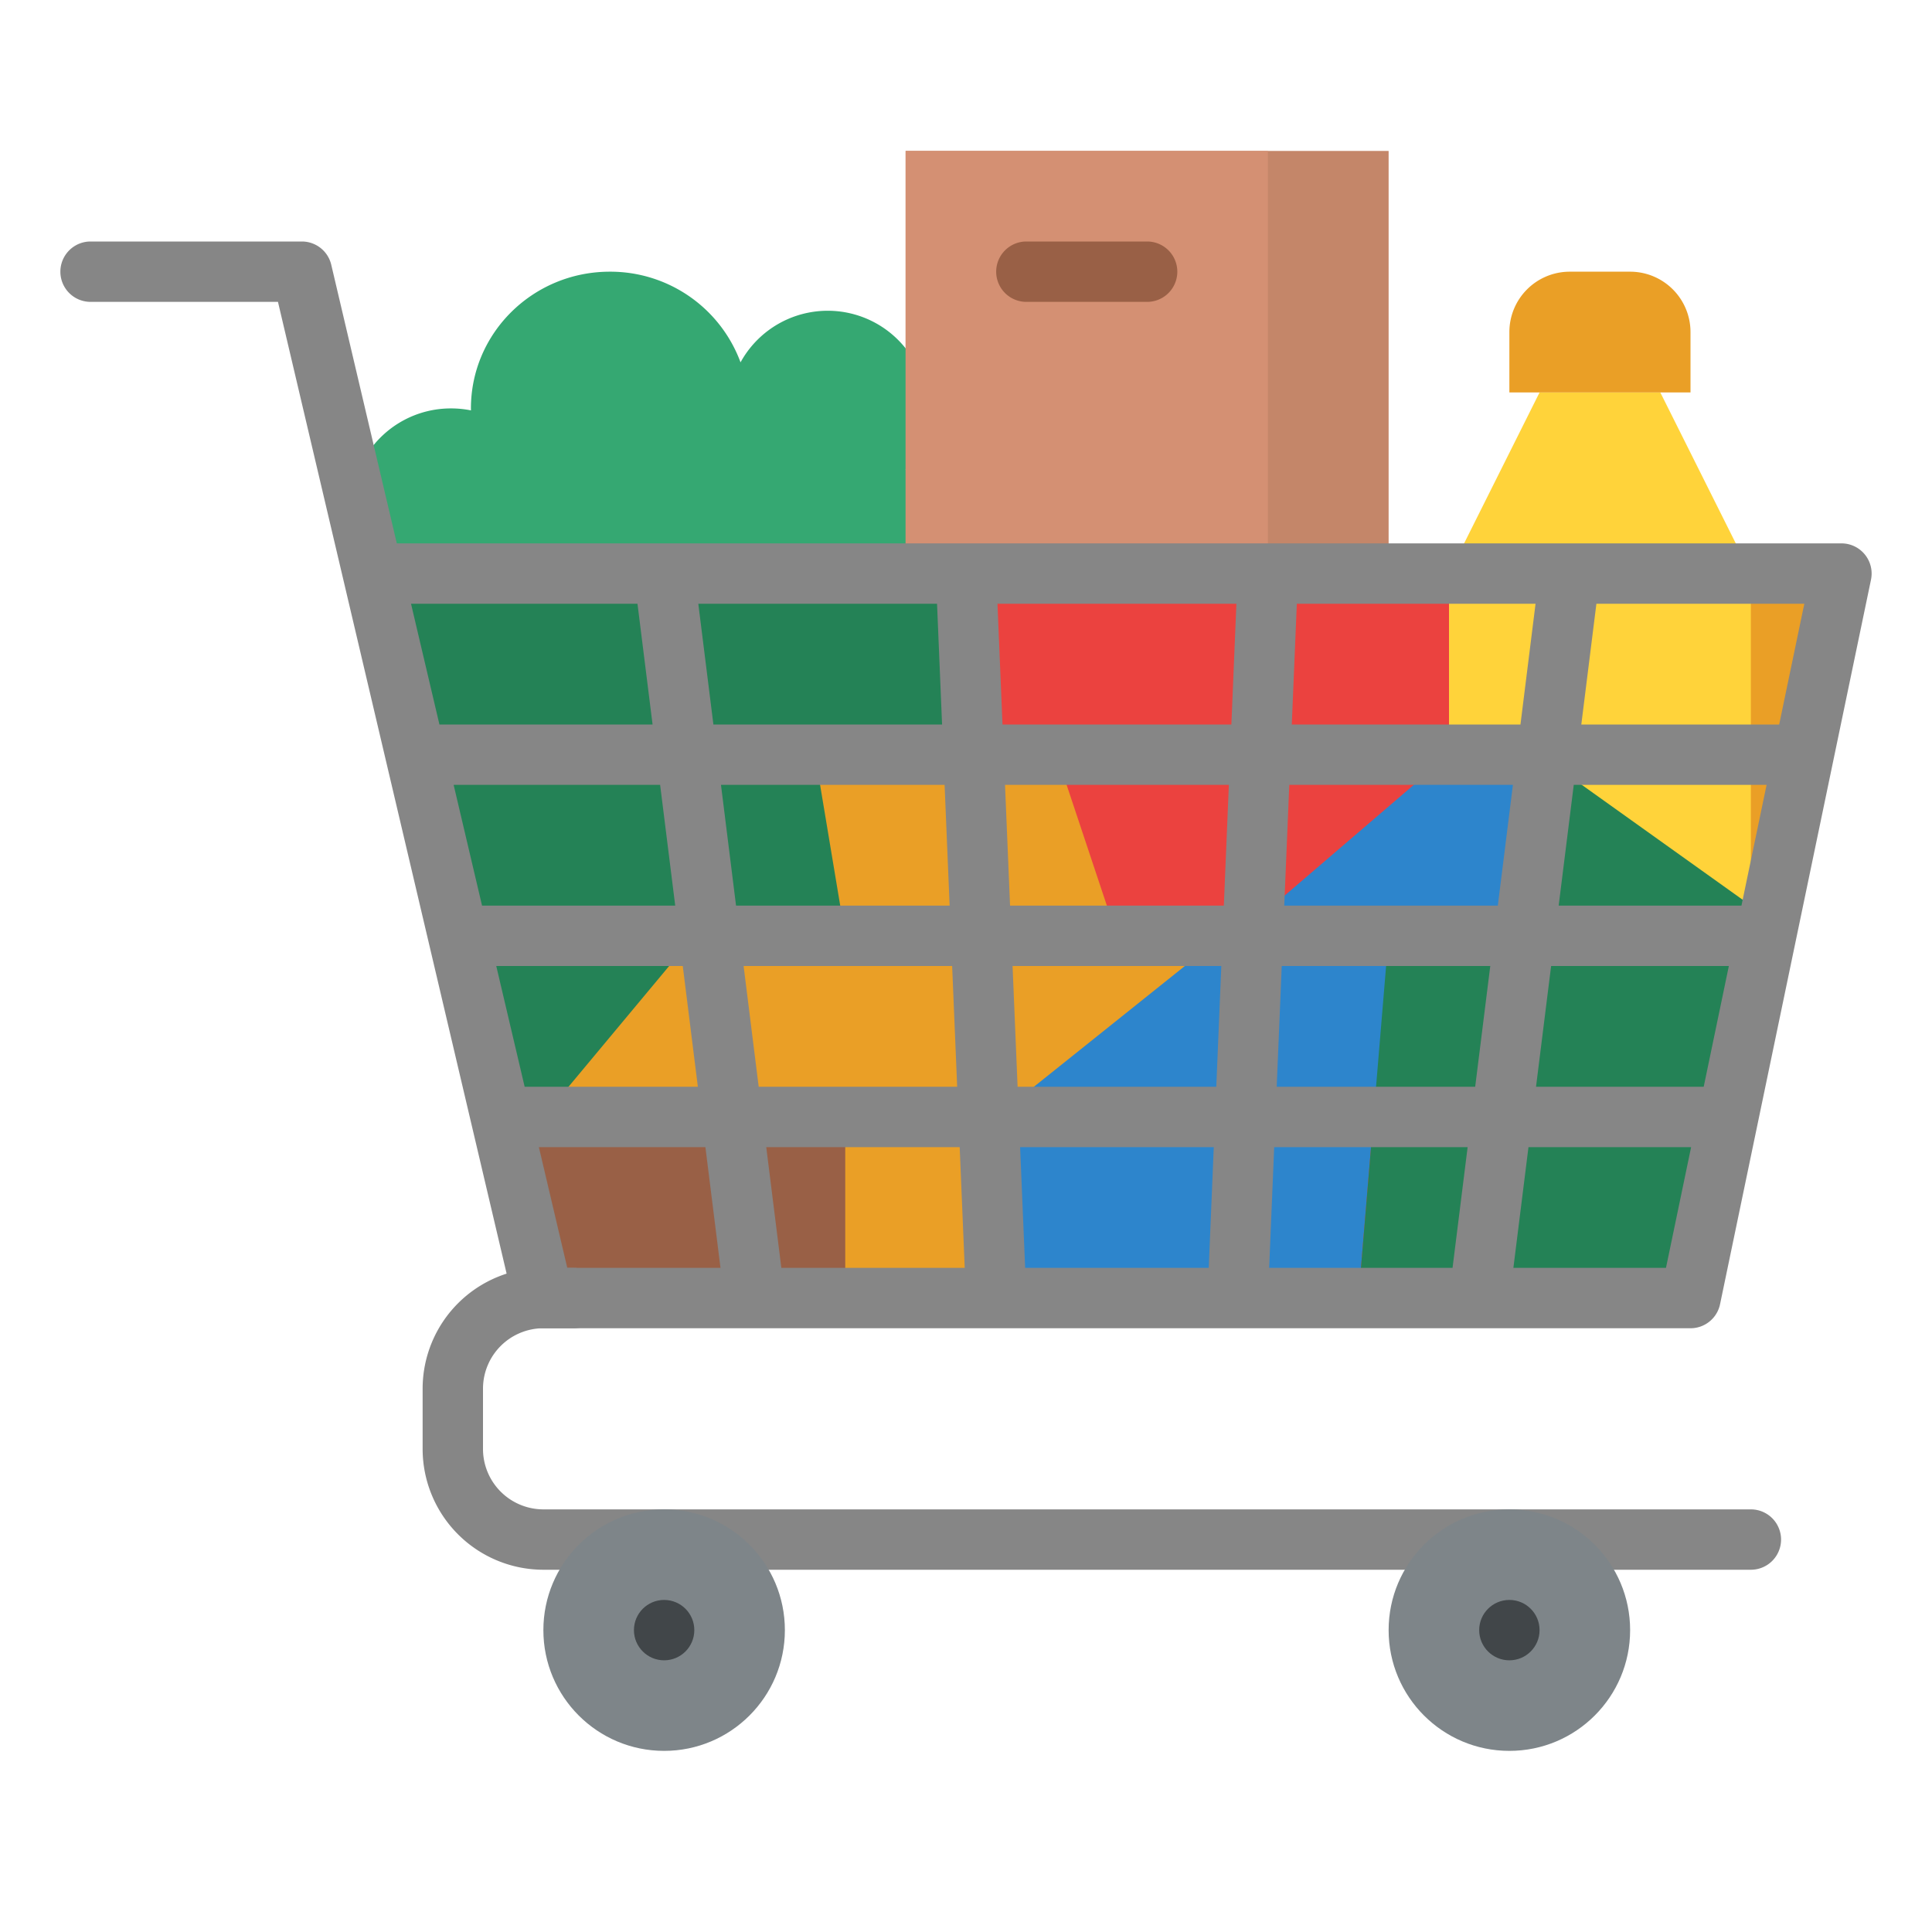 <svg xmlns="http://www.w3.org/2000/svg" version="1.1" xmlns:xlink="http://www.w3.org/1999/xlink" xmlns:svgjs="http://svgjs.com/svgjs" x="0" y="0" viewBox="0 0 512 512" style="enable-background:new 0 0 512 512" xml:space="preserve" class=""><g><path xmlns="http://www.w3.org/2000/svg" d="m488 152-40 192h-304l-40-192z" fill="#ea9f26" data-original="#ea9f26" class=""/><path xmlns="http://www.w3.org/2000/svg" d="m384 200-120 96v48h128l16-144z" fill="#2d85cc" data-original="#2d85cc" class=""/><path xmlns="http://www.w3.org/2000/svg" d="m448 344h-88l4.59-55.08 35.41 7.08z" fill="#eb423f" data-original="#eb423f" class=""/><path xmlns="http://www.w3.org/2000/svg" d="m464 152h-80l24-48h32z" fill="#ffd33a" data-original="#ffd33a" class=""/><path xmlns="http://www.w3.org/2000/svg" d="m464 152v96h-56v-48h-24v-48z" fill="#ffd33a" data-original="#ffd33a" class=""/><path xmlns="http://www.w3.org/2000/svg" d="m464 248v-8l-56-40-8 48h-32l-8 96h88l20-96z" fill="#248256" data-original="#248256" class=""/><path xmlns="http://www.w3.org/2000/svg" d="m416 72h16a16 16 0 0 1 16 16v16a0 0 0 0 1 0 0h-48a0 0 0 0 1 0 0v-16a16 16 0 0 1 16-16z" fill="#ea9f26" data-original="#ea9f26" class=""/><path xmlns="http://www.w3.org/2000/svg" d="m224 296v48h-80l-10-48z" fill="#996046" data-original="#996046" class=""/><path xmlns="http://www.w3.org/2000/svg" d="m256 128v72h-144l-15.043-79.167.551-.833a26.366 26.366 0 0 1 22.035-11.765 26.812 26.812 0 0 1 5.27.521c0-.174-.013-.346-.013-.521 0-20.012 16.476-36.235 36.8-36.235a36.78 36.78 0 0 1 34.651 24.022 26.362 26.362 0 0 1 49.463 12.213 25.523 25.523 0 0 1 -5.76 16.161 26.712 26.712 0 0 1 5.76-.631z" fill="#35a872" data-original="#35a872" class=""/><path xmlns="http://www.w3.org/2000/svg" d="m240 40h128v112h-128z" fill="#c48669" data-original="#c48669" class=""/><path xmlns="http://www.w3.org/2000/svg" d="m240 40h96v112h-96z" fill="#d49073" data-original="#d49073" class=""/><path xmlns="http://www.w3.org/2000/svg" d="m304 80h-32a8 8 0 0 1 0-16h32a8 8 0 0 1 0 16z" fill="#996046" data-original="#996046" class=""/><path xmlns="http://www.w3.org/2000/svg" d="m256 200h-40l8 48h-40l-40 48h-10l-30-144h152z" fill="#248256" data-original="#248256" class=""/><path xmlns="http://www.w3.org/2000/svg" d="m464 416h-320a32.036 32.036 0 0 1 -32-32v-16a32.036 32.036 0 0 1 32-32h8a8 8 0 0 1 0 16h-8a16.019 16.019 0 0 0 -16 16v16a16.019 16.019 0 0 0 16 16h320a8 8 0 0 1 0 16z" fill="#868686" data-original="#d0d2d4" class=""/><circle xmlns="http://www.w3.org/2000/svg" cx="176" cy="432" fill="#7e8589" r="32" data-original="#7e8589" class=""/><circle xmlns="http://www.w3.org/2000/svg" cx="400" cy="432" fill="#7e8589" r="32" data-original="#7e8589" class=""/><circle xmlns="http://www.w3.org/2000/svg" cx="176" cy="432" fill="#414649" r="8" data-original="#414649" class=""/><circle xmlns="http://www.w3.org/2000/svg" cx="400" cy="432" fill="#414649" r="8" data-original="#414649" class=""/><path xmlns="http://www.w3.org/2000/svg" d="m296 248-16-48h-24v-48h128v48l-56 48z" fill="#eb423f" data-original="#eb423f" class=""/><path xmlns="http://www.w3.org/2000/svg" d="m494.207 146.953a8 8 0 0 0 -6.207-2.953h-382.841l-17.372-73.833a8 8 0 0 0 -7.787-6.167h-56a8 8 0 0 0 0 16h49.664l62.549 265.833a8 8 0 0 0 7.787 6.167h304a8 8 0 0 0 7.832-6.368l40-192a8 8 0 0 0 -1.625-6.679zm-150.534 13.047h63.264l-4 32h-60.6zm-95.347 0 1.333 32h-60.6l-4-32zm-139.4 0h60.013l4 32h-56.485zm11.294 48h54.719l4 32h-51.191zm11.294 48h49.425l4 32h-45.9zm18.824 80-7.53-32h44.131l4 32zm40.726-128h59.264l1.333 32h-56.6zm6 48h55.264l1.333 32h-52.6zm10 80-4-32h51.264l1.333 32zm113.264 0h-48.655l-1.333-32h51.319zm2-48h-52.655l-1.333-32h55.319zm2-48h-56.655l-1.333-32h59.319zm2-48h-60.655l-1.333-32h63.319zm58.611 144h-48.6l1.333-32h51.264zm6-48h-52.6l1.333-32h55.264zm6-48h-56.6l1.333-32h59.264zm44.561 96h-40.438l4-32h43.1zm10-48h-44.438l4-32h47.1zm10-48h-48.438l4-32h51.1zm10-48h-52.438l4-32h55.1z" fill="#868686" data-original="#d0d2d4" class=""/></g></svg>
